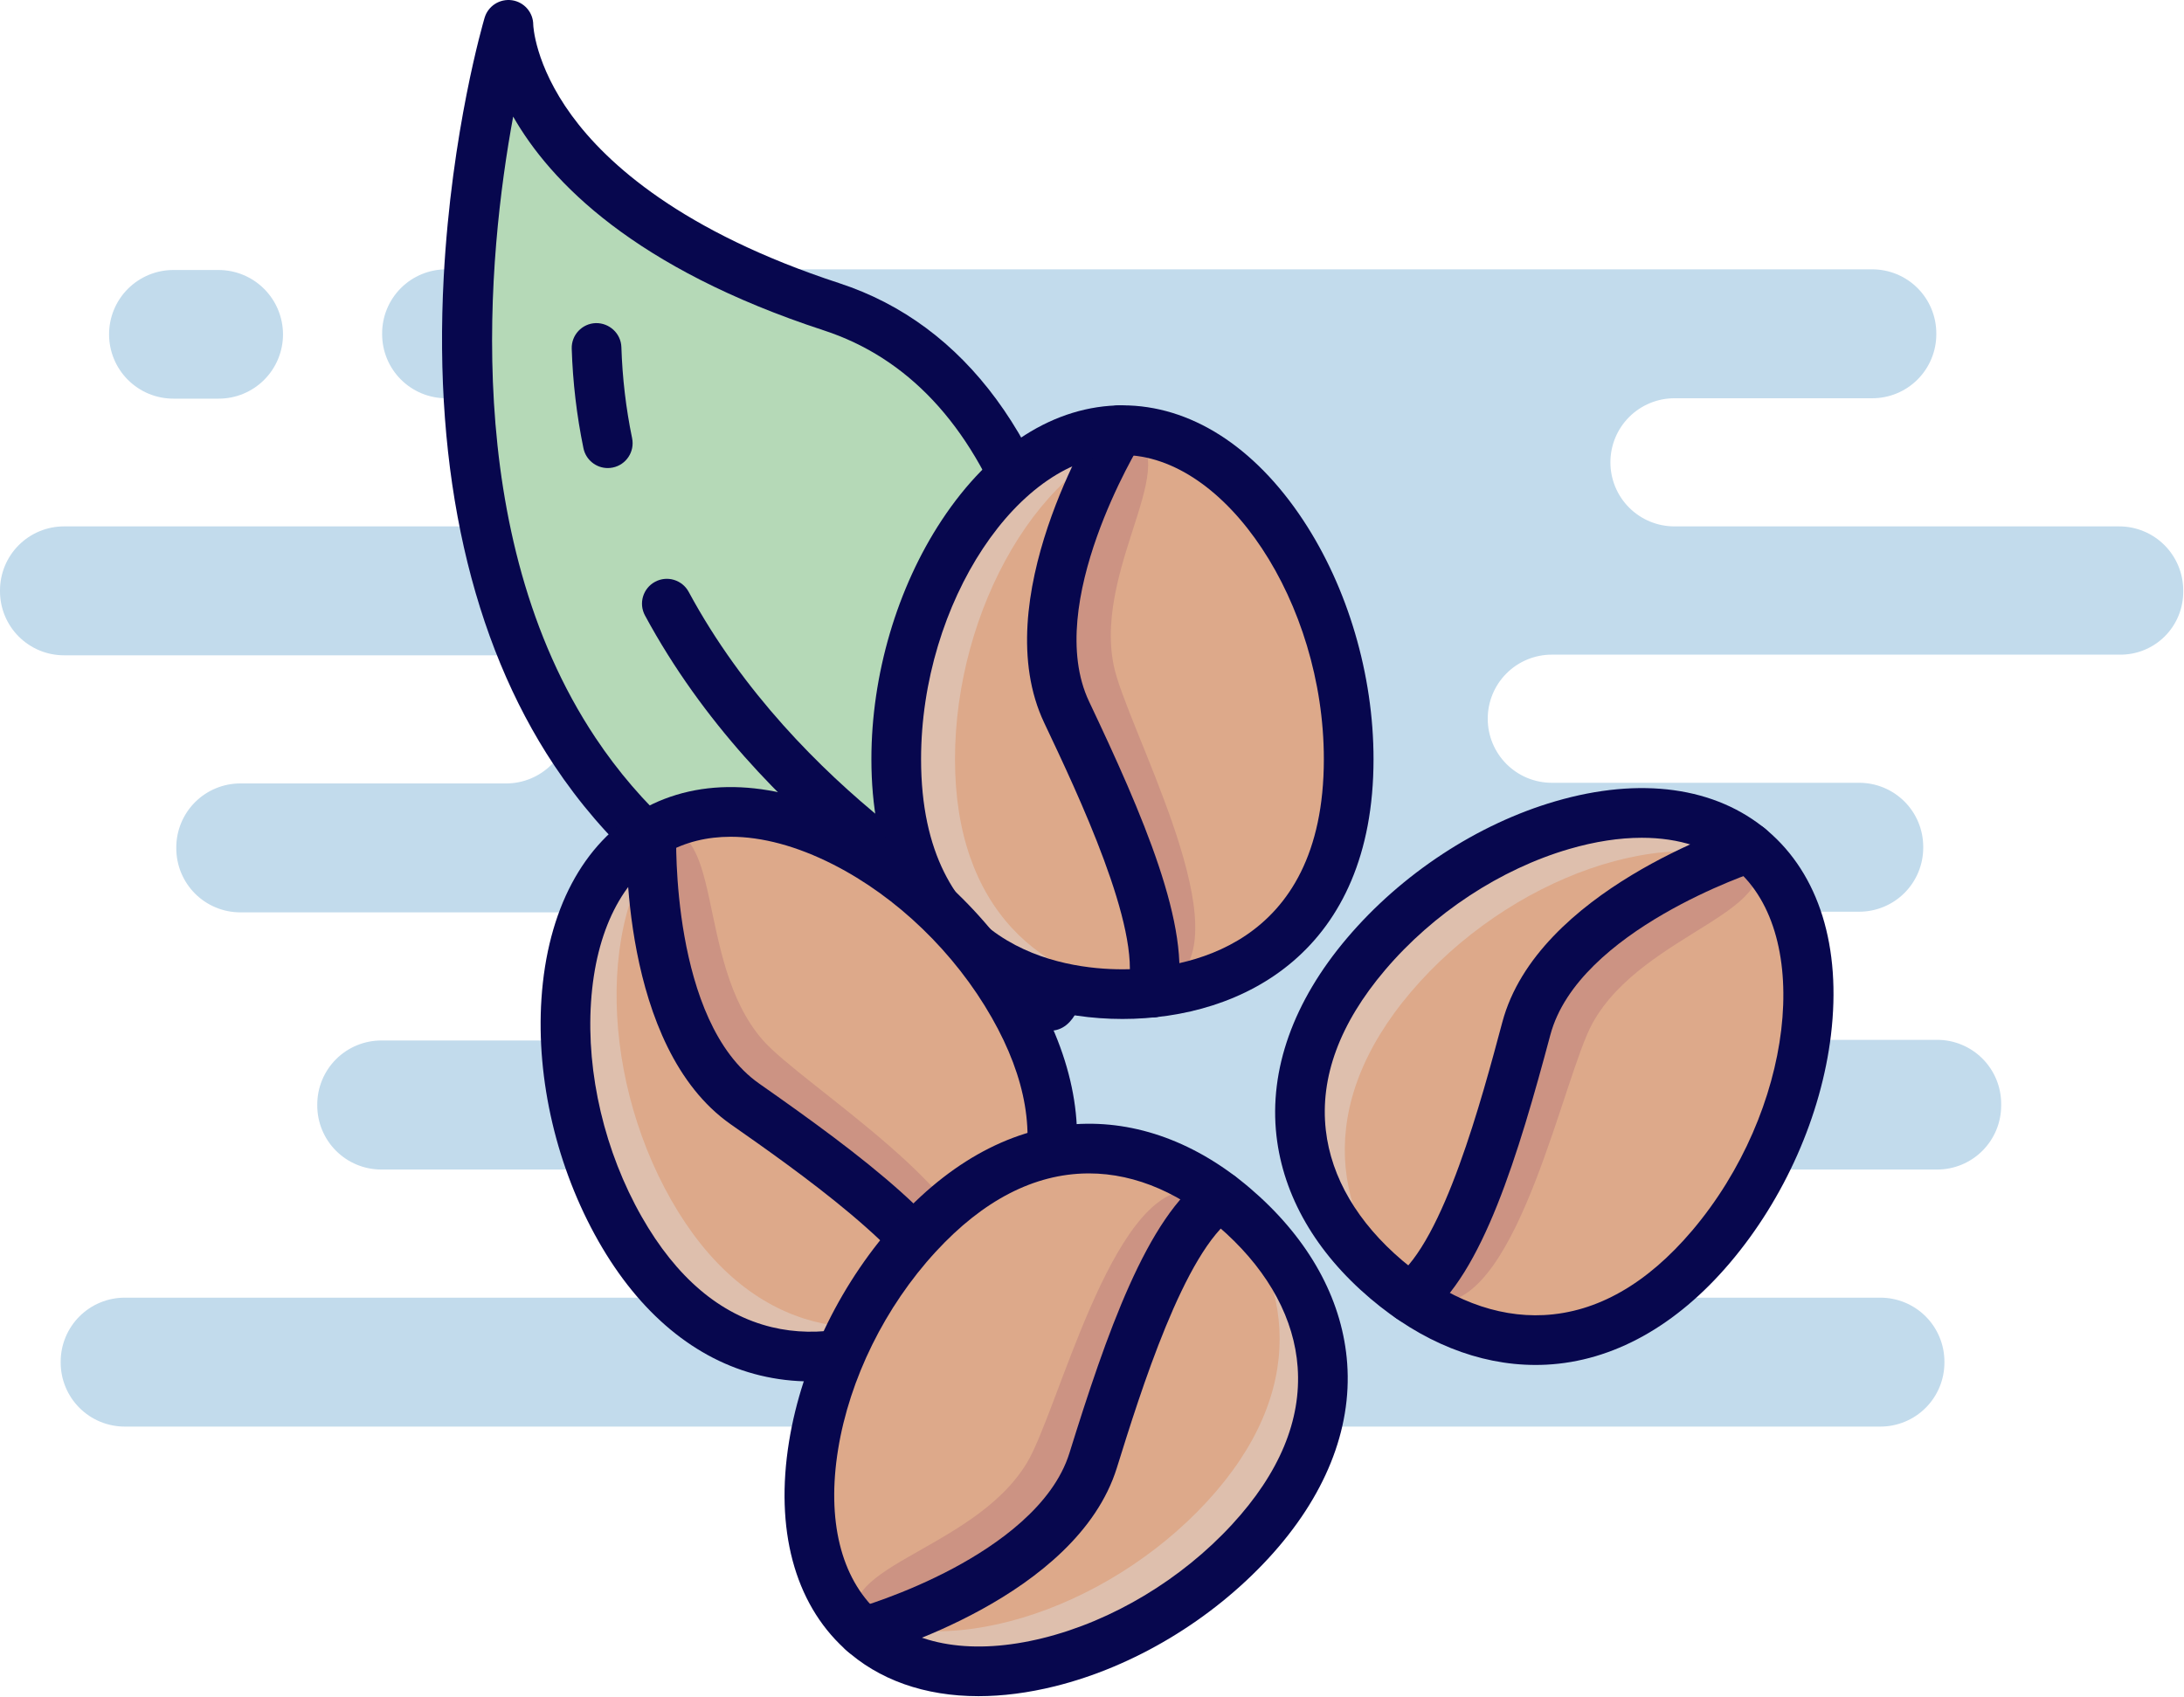 <svg width="835" height="649" viewBox="0 0 835 649" fill="none" xmlns="http://www.w3.org/2000/svg">
<path d="M834.7 226.1V225.8C834.703 222.582 834.071 219.395 832.84 216.421C831.61 213.447 829.806 210.746 827.53 208.47C825.254 206.194 822.553 204.39 819.579 203.16C816.605 201.929 813.418 201.297 810.2 201.3H640.2C636.982 201.303 633.795 200.671 630.821 199.44C627.847 198.21 625.146 196.406 622.87 194.13C620.594 191.854 618.79 189.153 617.56 186.179C616.329 183.205 615.697 180.018 615.7 176.8C615.697 173.582 616.329 170.395 617.56 167.421C618.79 164.447 620.594 161.746 622.87 159.47C625.146 157.194 627.847 155.39 630.821 154.16C633.795 152.929 636.982 152.297 640.2 152.3H715.8C719.018 152.303 722.205 151.671 725.179 150.44C728.153 149.21 730.854 147.406 733.13 145.13C735.406 142.854 737.21 140.153 738.44 137.179C739.671 134.205 740.303 131.018 740.3 127.8V127.5C740.303 124.282 739.671 121.095 738.44 118.121C737.21 115.147 735.406 112.446 733.13 110.17C730.854 107.894 728.153 106.09 725.179 104.86C722.205 103.629 719.018 102.997 715.8 103H170.6C167.382 102.997 164.195 103.629 161.221 104.86C158.247 106.09 155.546 107.894 153.27 110.17C150.994 112.446 149.19 115.147 147.96 118.121C146.729 121.095 146.097 124.282 146.1 127.5V127.8C146.097 131.018 146.729 134.205 147.96 137.179C149.19 140.153 150.994 142.854 153.27 145.13C155.546 147.406 158.247 149.21 161.221 150.44C164.195 151.671 167.382 152.303 170.6 152.3H278.3C281.518 152.297 284.705 152.929 287.679 154.16C290.653 155.39 293.354 157.194 295.63 159.47C297.906 161.746 299.71 164.447 300.94 167.421C302.171 170.395 302.803 173.582 302.8 176.8C302.803 180.018 302.171 183.205 300.94 186.179C299.71 189.153 297.906 191.854 295.63 194.13C293.354 196.406 290.653 198.21 287.679 199.44C284.705 200.671 281.518 201.303 278.3 201.3H24.5C21.282 201.297 18.095 201.929 15.121 203.16C12.148 204.39 9.446 206.194 7.17 208.47C4.894 210.746 3.09 213.447 1.86 216.421C0.629 219.395 -0.003 222.582 8.17737e-06 225.8V226.1C-0.003 229.318 0.629 232.505 1.86 235.479C3.09 238.453 4.894 241.154 7.17 243.43C9.446 245.706 12.148 247.51 15.121 248.74C18.095 249.971 21.282 250.603 24.5 250.6H193.5C196.718 250.597 199.905 251.229 202.879 252.46C205.853 253.69 208.554 255.494 210.83 257.77C213.106 260.046 214.91 262.747 216.14 265.721C217.371 268.695 218.003 271.882 218 275.1C218.003 278.318 217.371 281.505 216.14 284.479C214.91 287.453 213.106 290.154 210.83 292.43C208.554 294.706 205.853 296.51 202.879 297.74C199.905 298.971 196.718 299.603 193.5 299.6H91.9C88.682 299.597 85.495 300.229 82.521 301.46C79.547 302.69 76.846 304.494 74.57 306.77C72.294 309.046 70.49 311.747 69.26 314.721C68.029 317.695 67.397 320.882 67.4 324.1V324.4C67.397 327.618 68.029 330.805 69.26 333.779C70.49 336.753 72.294 339.454 74.57 341.73C76.846 344.006 79.547 345.81 82.521 347.04C85.495 348.271 88.682 348.903 91.9 348.9H252.1C255.318 348.897 258.505 349.529 261.479 350.76C264.453 351.99 267.154 353.794 269.43 356.07C271.706 358.346 273.51 361.047 274.74 364.021C275.971 366.995 276.603 370.182 276.6 373.4C276.603 376.618 275.971 379.805 274.74 382.779C273.51 385.753 271.706 388.454 269.43 390.73C267.154 393.006 264.453 394.81 261.479 396.04C258.505 397.271 255.318 397.903 252.1 397.9H145.8C142.582 397.897 139.395 398.529 136.421 399.76C133.447 400.99 130.746 402.794 128.47 405.07C126.194 407.346 124.39 410.047 123.16 413.021C121.929 415.995 121.297 419.182 121.3 422.4V422.7C121.291 425.922 121.918 429.115 123.145 432.094C124.373 435.074 126.176 437.781 128.452 440.062C130.729 442.343 133.433 444.152 136.41 445.386C139.387 446.619 142.578 447.253 145.8 447.25H280.8C284.018 447.247 287.205 447.879 290.179 449.11C293.153 450.34 295.854 452.144 298.13 454.42C300.406 456.696 302.21 459.397 303.44 462.371C304.671 465.345 305.303 468.532 305.3 471.75C305.303 474.968 304.671 478.155 303.44 481.129C302.21 484.103 300.406 486.804 298.13 489.08C295.854 491.356 293.153 493.16 290.179 494.39C287.205 495.621 284.018 496.253 280.8 496.25H47.7C44.482 496.247 41.295 496.879 38.321 498.11C35.347 499.34 32.646 501.144 30.37 503.42C28.095 505.696 26.29 508.397 25.06 511.371C23.829 514.345 23.197 517.532 23.2 520.75V521.05C23.197 524.268 23.829 527.455 25.06 530.429C26.29 533.402 28.095 536.104 30.37 538.38C32.646 540.656 35.347 542.46 38.321 543.69C41.295 544.921 44.482 545.553 47.7 545.55H718.9C722.118 545.553 725.305 544.921 728.279 543.69C731.253 542.46 733.954 540.656 736.23 538.38C738.506 536.104 740.31 533.402 741.54 530.429C742.771 527.455 743.403 524.268 743.4 521.05V520.75C743.403 517.532 742.771 514.345 741.54 511.371C740.31 508.397 738.506 505.696 736.23 503.42C733.954 501.144 731.253 499.34 728.279 498.11C725.305 496.879 722.118 496.247 718.9 496.25H617C613.782 496.253 610.595 495.621 607.621 494.39C604.647 493.16 601.946 491.356 599.67 489.08C597.394 486.804 595.59 484.103 594.36 481.129C593.129 478.155 592.497 474.968 592.5 471.75C592.497 468.532 593.129 465.345 594.36 462.371C595.59 459.397 597.394 456.696 599.67 454.42C601.946 452.144 604.647 450.34 607.621 449.11C610.595 447.879 613.782 447.247 617 447.25H740.6C743.818 447.253 747.005 446.621 749.979 445.39C752.953 444.16 755.654 442.356 757.93 440.08C760.206 437.804 762.01 435.103 763.24 432.129C764.471 429.155 765.103 425.968 765.1 422.75V422.15C765.103 418.932 764.471 415.745 763.24 412.771C762.01 409.797 760.206 407.096 757.93 404.82C755.654 402.544 752.953 400.74 749.979 399.51C747.005 398.279 743.818 397.647 740.6 397.65H664.3C661.082 397.653 657.895 397.021 654.921 395.79C651.947 394.56 649.246 392.756 646.97 390.48C644.694 388.204 642.89 385.503 641.66 382.529C640.429 379.555 639.797 376.368 639.8 373.15C639.797 369.932 640.429 366.745 641.66 363.771C642.89 360.797 644.694 358.096 646.97 355.82C649.246 353.544 651.947 351.74 654.921 350.51C657.895 349.279 661.082 348.647 664.3 348.65H710.8C714.018 348.653 717.205 348.021 720.179 346.79C723.153 345.56 725.854 343.756 728.13 341.48C730.406 339.204 732.21 336.503 733.44 333.529C734.671 330.555 735.303 327.368 735.3 324.15V323.85C735.303 320.632 734.671 317.445 733.44 314.471C732.21 311.497 730.406 308.796 728.13 306.52C725.854 304.244 723.153 302.44 720.179 301.21C717.205 299.979 714.018 299.347 710.8 299.35H593.3C590.082 299.353 586.895 298.721 583.921 297.49C580.947 296.26 578.246 294.456 575.97 292.18C573.694 289.904 571.89 287.203 570.66 284.229C569.429 281.255 568.797 278.068 568.8 274.85C568.797 271.632 569.429 268.445 570.66 265.471C571.89 262.497 573.694 259.796 575.97 257.52C578.246 255.244 580.947 253.44 583.921 252.21C586.895 250.979 590.082 250.347 593.3 250.35H810.2C813.415 250.417 816.61 249.838 819.597 248.646C822.583 247.454 825.299 245.675 827.585 243.413C829.87 241.151 831.677 238.453 832.9 235.479C834.122 232.505 834.734 229.315 834.7 226.1Z" fill="#C2DBEC"/>
<path d="M83.6 103.25H66.3C63.069 103.247 59.869 103.882 56.883 105.117C53.897 106.353 51.184 108.164 48.9 110.449C46.615 112.734 44.803 115.447 43.567 118.433C42.332 121.419 41.698 124.619 41.7 127.85C41.698 131.081 42.332 134.281 43.567 137.267C44.803 140.253 46.615 142.966 48.9 145.251C51.184 147.536 53.897 149.347 56.883 150.583C59.869 151.818 63.069 152.453 66.3 152.45H83.6C86.832 152.453 90.031 151.818 93.017 150.583C96.003 149.347 98.716 147.536 101.001 145.251C103.286 142.966 105.098 140.253 106.333 137.267C107.568 134.281 108.203 131.081 108.2 127.85C108.187 121.33 105.591 115.08 100.98 110.47C96.37 105.859 90.121 103.263 83.6 103.25Z" fill="#C2DBEC"/>
<path d="M317.941 117.327C194.38 76.889 194.38 9.492 194.38 9.492C194.38 9.492 93.285 350.969 401.064 384.668C412.23 385.89 441.502 157.765 317.941 117.327Z" fill="#B5D9B7"/>
<path d="M401.37 394.183C400.936 394.183 400.491 394.158 400.031 394.109C313.657 384.652 250.332 350.495 211.817 292.591C180.231 245.103 165.65 180.555 169.647 105.925C172.644 49.986 184.759 8.536 185.274 6.797C186.613 2.273 191.069 -0.562 195.742 0.094C200.411 0.771 203.876 4.775 203.876 9.493C203.879 9.547 204.356 24.672 218.565 44.139C231.985 62.525 260.632 88.58 320.895 108.301C368.994 124.042 401.543 168.314 415.023 236.327C426.583 294.652 420.781 351.082 416.098 372.774C414.351 380.864 411.475 394.183 401.37 394.183ZM196.196 44.584C186.441 97.49 175.858 204.304 227.676 282.136C262.055 333.777 318.712 364.842 396.13 374.529C401.899 354.333 411.135 269.081 385.608 201.568C370.691 162.112 346.931 136.808 314.987 126.353C242.534 102.642 210.424 69.526 196.196 44.584Z" fill="#07074E"/>
<path d="M232.359 178.992C227.949 178.992 223.994 175.902 223.068 171.413C220.494 158.944 218.986 146.137 218.586 133.35C218.423 128.108 222.539 123.726 227.782 123.561C232.973 123.459 237.406 127.512 237.57 132.757C237.937 144.456 239.315 156.169 241.67 167.574C242.729 172.709 239.425 177.734 234.288 178.793C233.642 178.928 232.995 178.992 232.359 178.992Z" fill="#07074E"/>
<path d="M378.59 362.714C377.106 362.714 375.603 362.366 374.196 361.629C370.813 359.86 290.797 317.331 246.59 235.358C244.1 230.742 245.824 224.983 250.44 222.493C255.057 220 260.817 221.728 263.306 226.344C304.782 303.249 382.222 344.393 383 344.801C387.647 347.231 389.444 352.969 387.013 357.616C385.317 360.859 382.012 362.714 378.59 362.714Z" fill="#07074E"/>
<path d="M515.637 290.312C515.637 352.349 476.914 380.174 429.145 380.174C381.376 380.174 342.652 352.349 342.652 290.312C342.652 228.275 381.376 164.505 429.145 164.505C476.914 164.505 515.637 228.275 515.637 290.312Z" fill="#DDA98A"/>
<path d="M365.118 290.312C365.118 233.223 397.92 174.708 440.378 165.731C436.698 164.953 432.954 164.505 429.145 164.505C381.376 164.505 342.652 228.275 342.652 290.312C342.652 352.349 381.376 380.174 429.145 380.174C432.954 380.174 436.698 379.977 440.378 379.62C397.92 375.498 365.118 347.401 365.118 290.312Z" fill="#DEBFAD"/>
<path d="M428.022 164.504C457.227 171.244 417.832 214.653 425.775 254.367C430.268 276.832 472.953 353.215 450.487 373.434C435.092 387.29 412.296 254.367 405.556 254.367L410.049 222.915C410.049 222.915 413.135 161.069 428.022 164.504Z" fill="#CC9383"/>
<path d="M440.545 389.103C439.845 389.103 439.134 389.024 438.421 388.862C433.309 387.693 430.11 382.602 431.279 377.489C436.427 354.953 412.223 303.855 399.221 276.404C377.041 229.582 418.19 162.336 419.953 159.496C422.719 155.039 428.573 153.667 433.029 156.435C437.486 159.201 438.856 165.055 436.09 169.512C435.532 170.418 398.682 230.901 416.385 268.276C436.637 311.029 455.899 355.004 449.795 381.718C448.789 386.121 444.876 389.103 440.545 389.103Z" fill="#07074E"/>
<path d="M429.145 389.67C382.741 389.67 333.156 363.568 333.156 290.31C333.156 258.11 342.962 224.796 360.061 198.909C378.761 170.598 403.296 155.006 429.145 155.006C454.995 155.006 479.529 170.598 498.229 198.909C515.328 224.795 525.135 258.11 525.135 290.31C525.135 363.568 475.55 389.67 429.145 389.67ZM429.145 173.999C389.568 173.999 352.15 230.525 352.15 290.31C352.15 362.844 405.995 370.676 429.145 370.676C452.295 370.676 506.142 362.844 506.142 290.31C506.142 230.525 468.723 173.999 429.145 173.999Z" fill="#07074E"/>
<path d="M387.432 384.452C418.119 438.368 398.229 481.706 356.714 505.335C315.199 528.964 267.78 523.936 237.093 470.021C206.406 416.105 208.516 341.528 250.031 317.899C291.546 294.27 356.745 330.537 387.432 384.452Z" fill="#DDA98A"/>
<path d="M256.618 458.908C228.378 409.292 227.941 342.212 260.4 313.408C256.817 314.552 253.342 316.015 250.031 317.899C208.516 341.528 206.406 416.105 237.093 470.021C267.78 523.937 315.199 528.964 356.714 505.335C360.025 503.45 363.181 501.427 366.202 499.296C327.264 516.716 284.857 508.524 256.618 458.908Z" fill="#DEBFAD"/>
<path d="M249.055 318.454C277.771 309.865 265.006 367.078 291.554 397.664C306.571 414.966 381.451 460.235 371.928 488.92C365.402 508.578 279.839 404.332 273.982 407.666L262.329 378.109C262.329 378.109 234.417 322.833 249.055 318.454Z" fill="#CC9383"/>
<path d="M366.329 508.704C362.248 508.704 358.478 506.053 357.24 501.945C350.566 479.81 304.256 447.377 279.376 429.953C236.939 400.23 239.438 321.435 239.565 318.094C239.766 312.856 244.149 308.753 249.417 308.966C254.656 309.165 258.744 313.575 258.544 318.815C258.508 319.838 256.39 390.663 290.272 414.396C329.02 441.531 367.514 470.223 375.424 496.464C376.938 501.486 374.095 506.784 369.074 508.298C368.159 508.571 367.236 508.704 366.329 508.704Z" fill="#07074E"/>
<path d="M310.028 528.278C303.44 528.278 296.95 527.518 290.613 525.988C265.893 520.018 244.533 502.29 228.839 474.719C212.912 446.734 204.956 412.93 207.01 381.973C209.258 348.118 222.867 322.432 245.334 309.645C267.801 296.859 296.835 298.275 327.09 313.628C354.756 327.669 379.758 351.77 395.686 379.755C411.379 407.326 415.714 434.745 408.224 459.048C401.404 481.18 385.216 500.039 361.411 513.588C344.306 523.324 326.85 528.278 310.028 528.278ZM279.381 319.992C270.287 319.992 261.957 322.037 254.728 326.153C237.989 335.68 227.772 355.95 225.961 383.23C224.147 410.57 231.213 440.49 245.346 465.324C258.567 488.551 275.297 502.75 295.073 507.526C312.794 511.803 332.489 508.193 352.016 497.081C371.543 485.968 384.703 470.882 390.074 453.456C396.065 434.013 392.399 412.379 379.178 389.149C365.044 364.318 342.925 342.965 318.494 330.565C304.642 323.535 291.349 319.992 279.381 319.992Z" fill="#07074E"/>
<path d="M350.787 472.24C392.813 426.606 440.147 432.371 475.285 464.731C510.423 497.092 520.057 543.792 478.031 589.426C436.005 635.059 364.32 655.734 329.183 623.374C294.045 591.014 308.76 517.873 350.787 472.24Z" fill="#DDA98A"/>
<path d="M461.506 574.207C422.831 616.201 359.062 637.023 321.75 614.863C323.929 617.928 326.38 620.794 329.182 623.375C364.32 655.735 436.005 635.059 478.031 589.426C520.057 543.793 510.422 497.092 475.284 464.732C472.482 462.151 469.594 459.76 466.646 457.53C495.085 489.324 500.18 532.213 461.506 574.207Z" fill="#DEBFAD"/>
<path d="M330.009 624.136C313.091 599.393 371.476 594.15 392.537 559.556C404.451 539.987 424.797 454.885 455.02 455.232C475.73 455.469 402.452 568.688 407.41 573.253L382.798 593.345C382.798 593.345 338.632 636.748 330.009 624.136Z" fill="#CC9383"/>
<path d="M330.003 633.634C325.845 633.634 322.026 630.88 320.859 626.679C319.455 621.627 322.411 616.394 327.46 614.986C327.638 614.938 345.451 609.904 364.554 599.684C381.31 590.721 402.599 575.813 408.865 555.688C422.931 510.519 438.554 465.122 461.142 449.607C465.463 446.637 471.376 447.733 474.346 452.057C477.316 456.379 476.219 462.291 471.895 465.261C452.841 478.349 436.031 532.334 427 561.336C411.595 610.804 335.771 632.391 332.551 633.284C331.701 633.52 330.845 633.634 330.003 633.634Z" fill="#07074E"/>
<path d="M374.092 648.644C353.563 648.644 335.872 642.445 322.749 630.361C303.735 612.849 296.249 584.76 301.673 551.267C306.633 520.642 321.988 489.492 343.801 465.806C365.291 442.471 390.092 429.999 415.522 429.742C438.736 429.494 461.57 439.19 481.719 457.747C501.867 476.302 513.398 498.319 515.066 521.416C516.899 546.78 506.508 572.523 485.017 595.859C463.204 619.545 433.422 637.407 403.307 644.865C393.102 647.395 383.311 648.644 374.092 648.644ZM416.338 448.731C416.129 448.731 415.923 448.733 415.715 448.735C395.373 448.942 375.877 459.013 357.772 478.674C338.416 499.692 324.802 527.256 320.422 554.304C316.052 581.291 321.448 603.341 335.615 616.389C349.785 629.438 372.201 633.008 398.74 626.431C425.335 619.841 451.689 604.011 471.045 582.991C489.15 563.332 497.588 543.075 496.122 522.786C494.808 504.597 485.378 486.94 468.851 471.719C452.514 456.671 434.368 448.731 416.338 448.731ZM350.786 472.24H350.81H350.786Z" fill="#07074E"/>
<path d="M654.173 476.772C614.043 524.081 566.513 520.252 530.085 489.352C493.656 458.452 482.124 412.183 522.254 364.874C562.383 317.564 633.165 293.982 669.594 324.881C706.022 355.781 694.303 429.462 654.173 476.772Z" fill="#DDA98A"/>
<path d="M539.386 379.406C576.315 335.869 639.182 312.464 677.367 333.083C675.064 330.109 672.499 327.346 669.594 324.881C633.165 293.982 562.383 317.564 522.254 364.874C482.124 412.183 493.656 458.452 530.085 489.352C532.99 491.816 535.972 494.088 539.01 496.195C509.297 465.588 502.457 422.943 539.386 379.406Z" fill="#DEBFAD"/>
<path d="M668.737 324.156C686.649 348.187 628.527 355.808 608.895 391.232C597.789 411.271 580.931 497.132 550.719 498.019C530.016 498.626 598.615 382.512 593.475 378.153L617.247 357.074C617.247 357.074 659.606 311.906 668.737 324.156Z" fill="#CC9383"/>
<path d="M539.148 505.783C536.258 505.783 533.405 504.468 531.538 501.978C528.396 497.779 529.25 491.828 533.449 488.684C551.952 474.831 566.548 420.206 574.389 390.861C587.762 340.807 662.642 316.142 665.823 315.118C670.808 313.499 676.165 316.249 677.775 321.241C679.383 326.23 676.644 331.579 671.657 333.193C670.975 333.413 603.44 355.71 592.738 395.762C580.526 441.467 566.767 487.464 544.833 503.889C543.125 505.166 541.129 505.783 539.148 505.783Z" fill="#07074E"/>
<path d="M587.088 521.979C565.331 521.979 543.586 513.257 523.942 496.594C503.053 478.876 490.633 457.348 488.024 434.337C485.158 409.068 494.491 382.924 515.012 358.73C535.84 334.175 564.868 315.112 594.654 306.432C627.226 296.933 656.022 300.918 675.736 317.637C695.449 334.361 704.074 362.12 700.021 395.806C696.315 426.609 682.244 458.359 661.415 482.915C640.894 507.108 616.622 520.579 591.224 521.875C589.847 521.945 588.466 521.979 587.088 521.979ZM627.7 320.378C619.12 320.378 609.807 321.799 599.968 324.665C573.665 332.332 547.979 349.227 529.496 371.016C512.208 391.398 504.604 411.982 506.896 432.197C508.951 450.316 519.094 467.575 536.228 482.108C553.363 496.645 572.066 503.839 590.257 502.907C610.574 501.871 629.642 491.011 646.931 470.626C685.604 425.035 693.632 357.724 663.45 332.123C654.267 324.333 642.01 320.378 627.7 320.378Z" fill="#07074E"/>
</svg>
